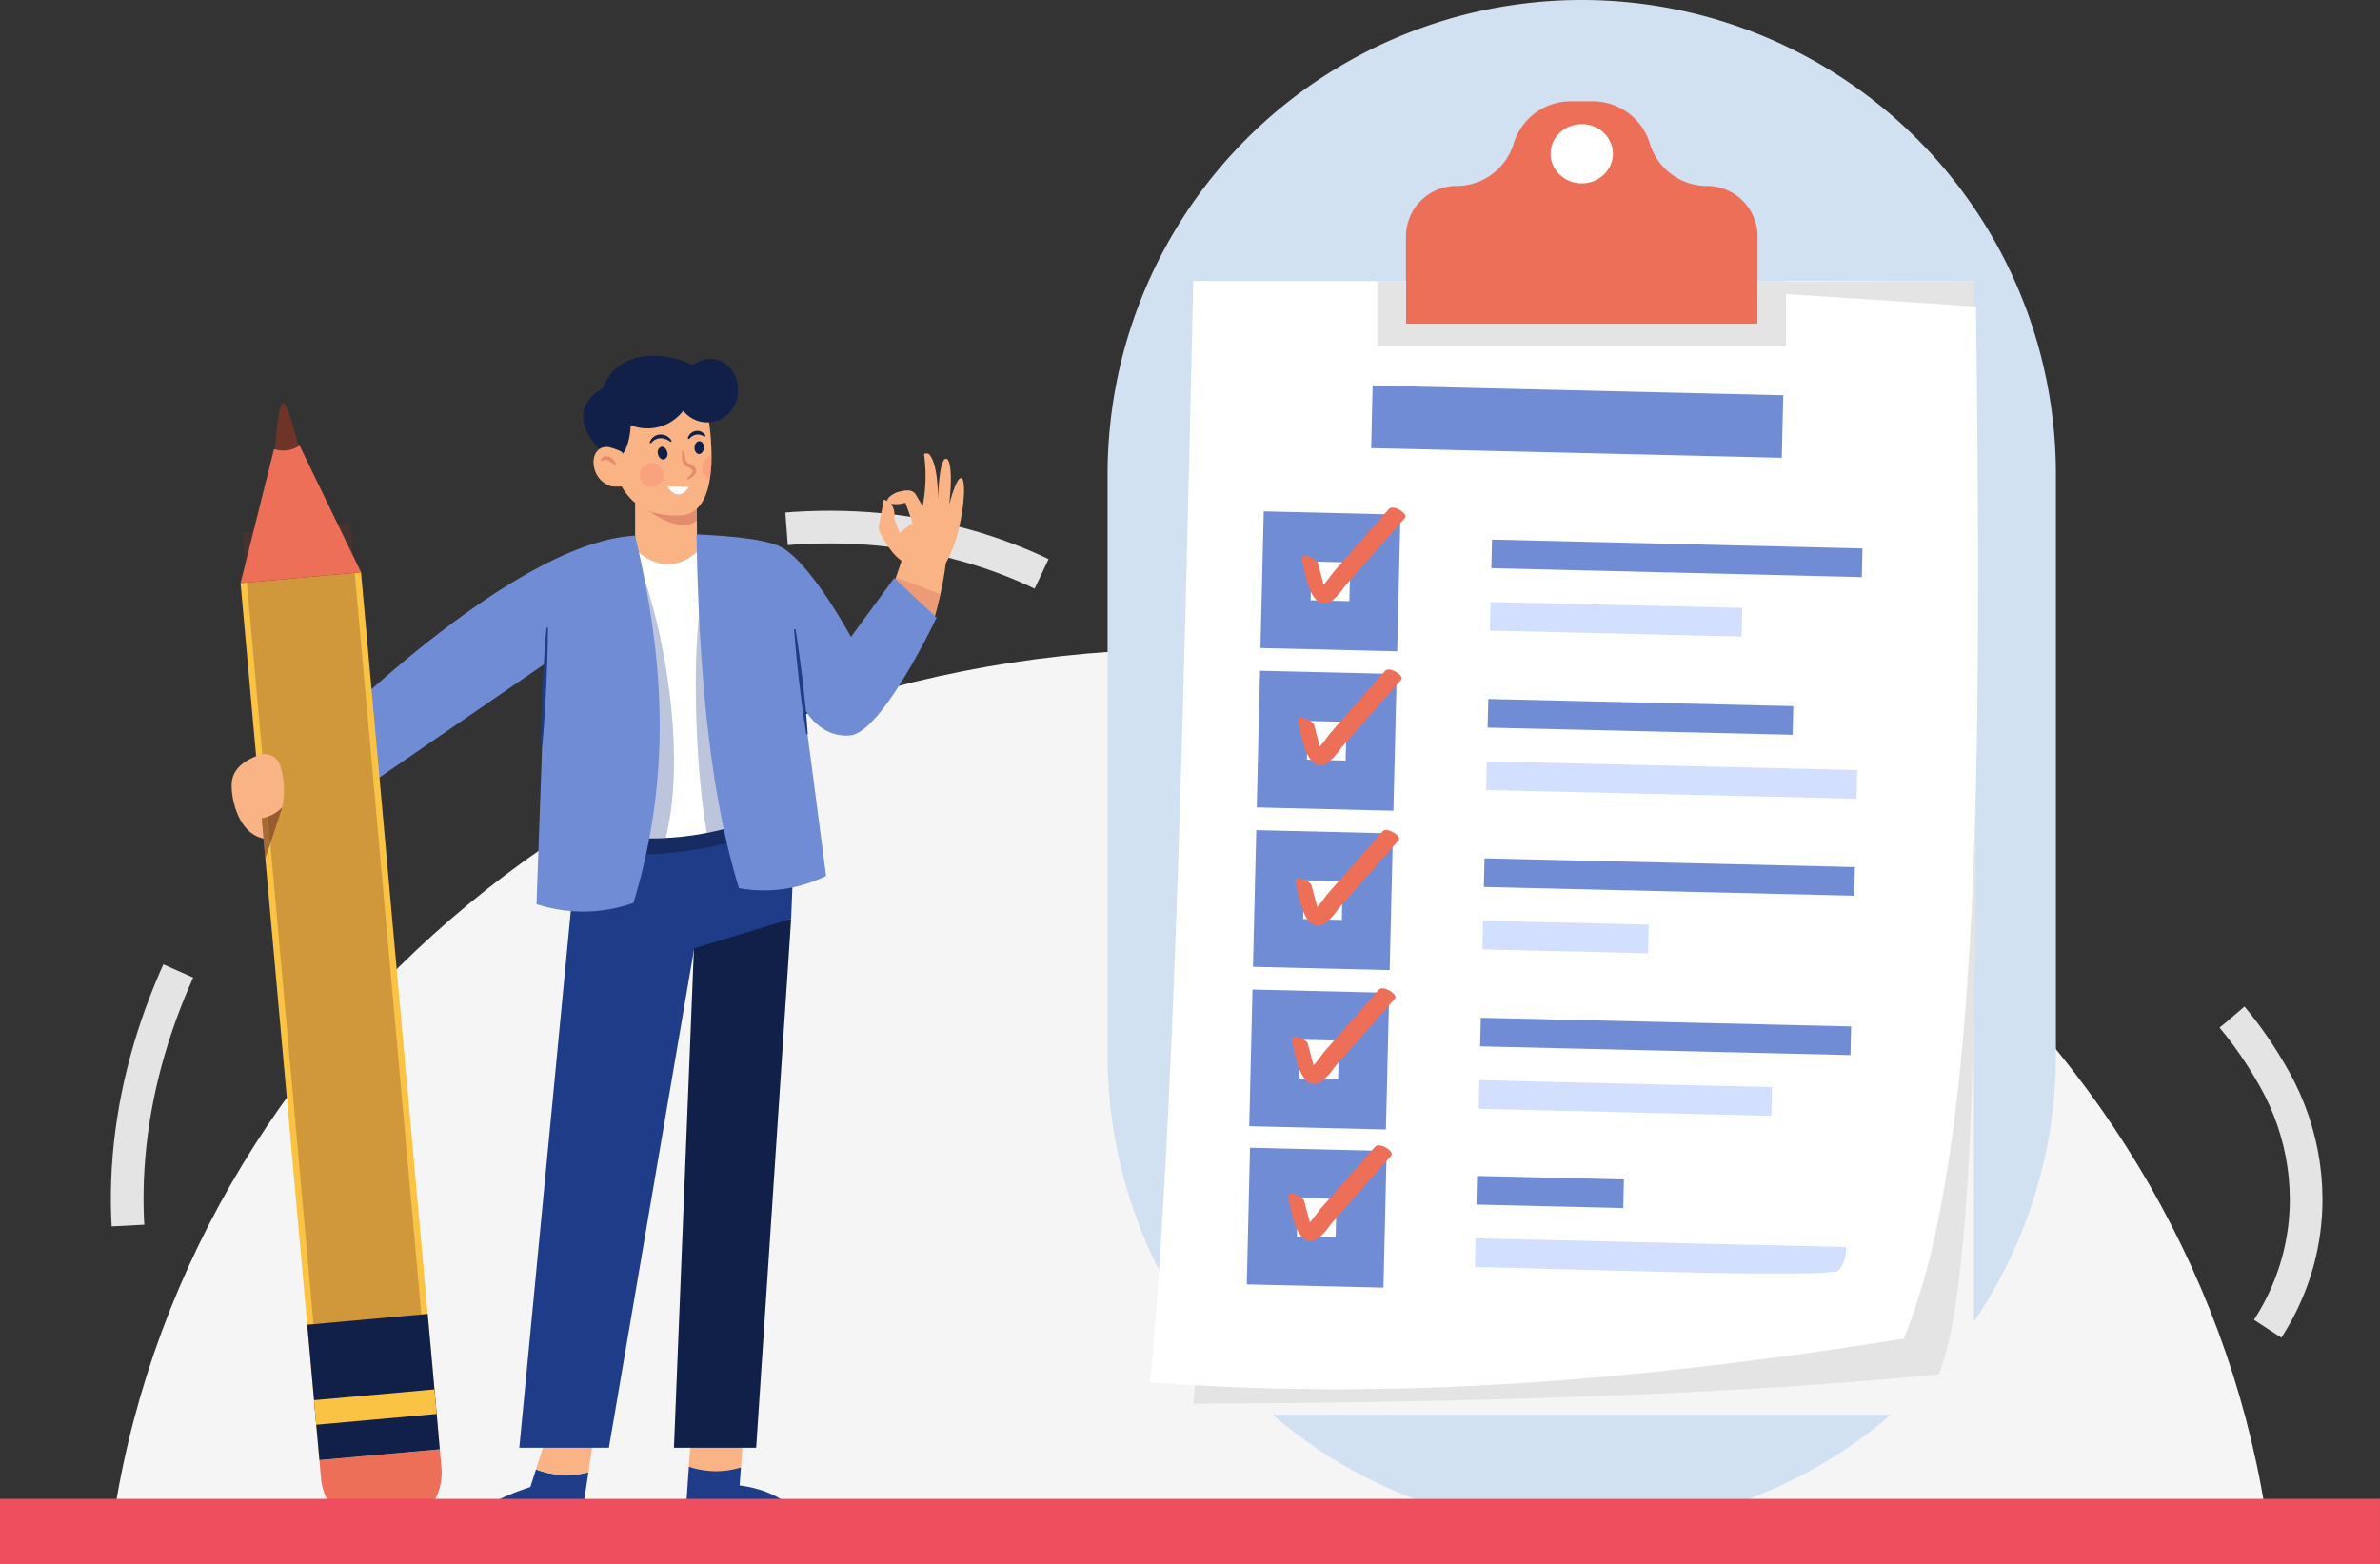 <svg xmlns="http://www.w3.org/2000/svg" width="291.462" height="191.57" viewBox="0 0 291.462 191.57">
  <rect x="0" y="0" width="291.462" height="191.57" fill="#333333" stroke="none"/>
  <g id="Grupo_898349" data-name="Grupo 898349" transform="translate(-227.749 -6542)">
    <g id="Grupo_887867" data-name="Grupo 887867" transform="translate(189.677 6515.615)">
      <g id="Grupo_884326" data-name="Grupo 884326" transform="translate(38.071 38.79)">
        <g id="Grupo_884325" data-name="Grupo 884325">
          <g id="Grupo_884294" data-name="Grupo 884294" transform="translate(13.626 52.149)">
            <g id="Grupo_884293" data-name="Grupo 884293" transform="translate(1.955)">
              <path id="Trazado_618874" data-name="Trazado 618874" d="M641.663,775.3c14.12,25.267-6.312,74.842-135.892,40.388-64.969-17.274-113.5,21.64-123.5-5.522-23.294-63.27,71.836-136.458,124.736-85.361C555.361,771.51,615.964,729.314,641.663,775.3Z" transform="translate(-378.665 -707.632)" fill="none" stroke="#e4e4e4" stroke-miterlimit="10" stroke-width="4" stroke-dasharray="32.088 32.088"/>
            </g>
            <path id="Trazado_618875" data-name="Trazado 618875" d="M625.529,948.549H361.32c8.269-61.091,64.256-108.345,132.1-108.345S617.26,887.458,625.529,948.549Z" transform="translate(-361.32 -825.261)" fill="#f6f5f5"/>
          </g>
          <g id="Grupo_884320" data-name="Grupo 884320" transform="translate(135.641)">
            <path id="Trazado_621475" data-name="Trazado 621475" d="M58.066,0a58.066,58.066,0,0,1,58.066,58.066v71.172A58.066,58.066,0,0,1,0,129.238V58.066A58.066,58.066,0,0,1,58.066,0Z" transform="translate(0 -12.405)" fill="#d2e1f1"/>
            <g id="Grupo_884318" data-name="Grupo 884318" transform="translate(5.203 22.015)">
              <g id="Grupo_884295" data-name="Grupo 884295">
                <rect id="Rectángulo_296023" data-name="Rectángulo 296023" width="95.585" height="138.849" transform="translate(5.293)" fill="#f6f5f5"/>
                <path id="Trazado_618876" data-name="Trazado 618876" d="M1632.536,440.287c.03,54.144,1.778,119.444-4.3,133.9-26.788,2.61-58.155,3.448-91.283,3.6l12.592-137.087Z" transform="translate(-1531.658 -440.286)" fill="#e4e4e4"/>
                <path id="Trazado_618877" data-name="Trazado 618877" d="M1582.3,569.863c-41.754,6.682-69.66,7.035-92.293,5.354,2.933-31.222,4.109-83.09,5.292-134.874l50.314.112,45.536,3.006C1591.808,497.207,1591.881,546.854,1582.3,569.863Z" transform="translate(-1490.003 -440.336)" fill="#fff"/>
              </g>
              <g id="Grupo_884317" data-name="Grupo 884317" transform="translate(14.912 12.805)">
                <rect id="Rectángulo_296024" data-name="Rectángulo 296024" width="50.298" height="7.661" transform="translate(12.344 0) rotate(1.348)" fill="#708cd5"/>
                <g id="Grupo_884316" data-name="Grupo 884316" transform="translate(0 14.947)">
                  <g id="Grupo_884299" data-name="Grupo 884299" transform="translate(1.684)">
                    <g id="Grupo_884296" data-name="Grupo 884296" transform="translate(25.019 3.912)">
                      <rect id="Rectángulo_296025" data-name="Rectángulo 296025" width="45.368" height="3.507" transform="matrix(1, 0.024, -0.024, 1, 0.262, 0)" fill="#708cd5"/>
                      <rect id="Rectángulo_296026" data-name="Rectángulo 296026" width="30.838" height="3.507" transform="translate(0.083 7.644) rotate(1.348)" fill="#d3dfff"/>
                    </g>
                    <g id="Grupo_884298" data-name="Grupo 884298" transform="translate(0)">
                      <rect id="Rectángulo_296027" data-name="Rectángulo 296027" width="10.74" height="10.74" transform="matrix(1, 0.024, -0.024, 1, 0.253, 3.529)" fill="#fff" stroke="#708cd5" stroke-miterlimit="10" stroke-width="6"/>
                      <g id="Grupo_884297" data-name="Grupo 884297" transform="translate(1.981)">
                        <path id="Trazado_618878" data-name="Trazado 618878" d="M1654.844,692.849c.331,1.269.944,6.585,3.606,5.1a8.109,8.109,0,0,0,1.593-1.77l2.477-2.812,4.953-5.624c.423-.48-1.445-1.685-1.976-1.082l-4.4,5-2.2,2.5c-.509.578-1.687,2.443-2.443,2.609l1.233.4c.29.238-.249-1.451-.261-1.5l-.614-2.352c-.169-.648-2.213-1.426-1.963-.467Z" transform="translate(-1654.823 -686.495)" fill="#ee6f57"/>
                      </g>
                    </g>
                  </g>
                  <g id="Grupo_884303" data-name="Grupo 884303" transform="translate(1.225 19.824)">
                    <g id="Grupo_884300" data-name="Grupo 884300" transform="translate(25.019 3.609)">
                      <rect id="Rectángulo_296028" data-name="Rectángulo 296028" width="37.36" height="3.507" transform="translate(0.262 0) rotate(1.348)" fill="#708cd5"/>
                      <rect id="Rectángulo_296029" data-name="Rectángulo 296029" width="45.368" height="3.507" transform="translate(0.083 7.644) rotate(1.348)" fill="#d3dfff"/>
                    </g>
                    <g id="Grupo_884302" data-name="Grupo 884302" transform="translate(0)">
                      <rect id="Rectángulo_296030" data-name="Rectángulo 296030" width="10.74" height="10.74" transform="matrix(1, 0.024, -0.024, 1, 0.253, 3.227)" fill="#fff" stroke="#708cd5" stroke-miterlimit="10" stroke-width="6"/>
                      <g id="Grupo_884301" data-name="Grupo 884301" transform="translate(1.974)">
                        <path id="Trazado_618879" data-name="Trazado 618879" d="M1650.7,868.728c.331,1.269.944,6.585,3.606,5.1a8.111,8.111,0,0,0,1.593-1.77l2.477-2.812,4.953-5.624c.423-.48-1.445-1.685-1.976-1.082l-4.4,5-2.2,2.5c-.509.578-1.687,2.443-2.443,2.609l1.233.4c.29.238-.249-1.451-.261-1.5l-.614-2.352c-.169-.648-2.214-1.426-1.963-.467Z" transform="translate(-1650.682 -862.373)" fill="#ee6f57"/>
                      </g>
                    </g>
                  </g>
                  <g id="Grupo_884307" data-name="Grupo 884307" transform="translate(0.765 39.483)">
                    <g id="Grupo_884304" data-name="Grupo 884304" transform="translate(25.019 3.471)">
                      <rect id="Rectángulo_296031" data-name="Rectángulo 296031" width="45.368" height="3.507" transform="translate(0.262 0) rotate(1.348)" fill="#708cd5"/>
                      <rect id="Rectángulo_296032" data-name="Rectángulo 296032" width="20.289" height="3.507" transform="translate(0.083 7.644) rotate(1.348)" fill="#d3dfff"/>
                    </g>
                    <g id="Grupo_884306" data-name="Grupo 884306" transform="translate(0)">
                      <rect id="Rectángulo_296033" data-name="Rectángulo 296033" width="10.74" height="10.74" transform="matrix(1, 0.024, -0.024, 1, 0.253, 3.088)" fill="#fff" stroke="#708cd5" stroke-miterlimit="10" stroke-width="6"/>
                      <g id="Grupo_884305" data-name="Grupo 884305" transform="translate(2.12)">
                        <path id="Trazado_618880" data-name="Trazado 618880" d="M1647.921,1043.149c.331,1.269.944,6.585,3.606,5.1a8.111,8.111,0,0,0,1.593-1.77l2.477-2.812,4.953-5.624c.423-.48-1.445-1.685-1.976-1.082l-4.4,5-2.2,2.5c-.509.578-1.687,2.443-2.443,2.608l1.233.4c.29.238-.249-1.45-.261-1.5l-.614-2.352c-.169-.648-2.213-1.427-1.963-.467Z" transform="translate(-1647.9 -1036.794)" fill="#ee6f57"/>
                      </g>
                    </g>
                  </g>
                  <g id="Grupo_884311" data-name="Grupo 884311" transform="translate(0.306 58.876)">
                    <g id="Grupo_884308" data-name="Grupo 884308" transform="translate(25.019 3.599)">
                      <rect id="Rectángulo_296034" data-name="Rectángulo 296034" width="45.368" height="3.507" transform="translate(0.262 0) rotate(1.348)" fill="#708cd5"/>
                      <rect id="Rectángulo_296035" data-name="Rectángulo 296035" width="35.839" height="3.507" transform="matrix(1, 0.024, -0.024, 1, 0.083, 7.644)" fill="#d3dfff"/>
                    </g>
                    <g id="Grupo_884310" data-name="Grupo 884310" transform="translate(0)">
                      <rect id="Rectángulo_296036" data-name="Rectángulo 296036" width="10.74" height="10.74" transform="matrix(1, 0.024, -0.024, 1, 0.253, 3.216)" fill="#fff" stroke="#708cd5" stroke-miterlimit="10" stroke-width="6"/>
                      <g id="Grupo_884309" data-name="Grupo 884309" transform="translate(2.123)">
                        <path id="Trazado_618881" data-name="Trazado 618881" d="M1643.872,1215.2c.331,1.269.944,6.585,3.606,5.1a8.111,8.111,0,0,0,1.593-1.77l2.477-2.812,4.953-5.624c.423-.48-1.445-1.685-1.976-1.082l-4.4,5-2.2,2.5c-.509.578-1.687,2.443-2.443,2.608l1.233.4c.29.238-.249-1.451-.261-1.5l-.614-2.352c-.169-.648-2.213-1.427-1.963-.467Z" transform="translate(-1643.85 -1208.849)" fill="#ee6f57"/>
                      </g>
                    </g>
                  </g>
                  <g id="Grupo_884315" data-name="Grupo 884315" transform="translate(0 78.099)">
                    <g id="Grupo_884312" data-name="Grupo 884312" transform="translate(24.869 3.749)">
                      <rect id="Rectángulo_296037" data-name="Rectángulo 296037" width="17.984" height="3.507" transform="matrix(1, 0.024, -0.024, 1, 0.262, 0)" fill="#708cd5"/>
                      <path id="Trazado_618882" data-name="Trazado 618882" d="M1888.38,1481.543l-45.356-1.068-.083,3.506c17.548.412,39.89,1.234,44.449.534A3.936,3.936,0,0,0,1888.38,1481.543Z" transform="translate(-1842.942 -1472.831)" fill="#d3dfff"/>
                    </g>
                    <g id="Grupo_884314" data-name="Grupo 884314">
                      <rect id="Rectángulo_296038" data-name="Rectángulo 296038" width="10.74" height="10.74" transform="translate(0.253 3.37) rotate(1.348)" fill="#fff" stroke="#708cd5" stroke-miterlimit="10" stroke-width="6"/>
                      <g id="Grupo_884313" data-name="Grupo 884313" transform="translate(1.976)">
                        <path id="Trazado_618883" data-name="Trazado 618883" d="M1639.858,1385.752c.332,1.269.944,6.585,3.606,5.1a8.1,8.1,0,0,0,1.593-1.77l2.477-2.812,4.953-5.624c.423-.48-1.445-1.685-1.976-1.082l-4.4,5-2.2,2.5c-.509.578-1.687,2.443-2.442,2.609l1.233.4c.29.238-.249-1.451-.261-1.5q-.308-1.176-.614-2.352c-.169-.648-2.214-1.427-1.963-.467Z" transform="translate(-1639.836 -1379.397)" fill="#ee6f57"/>
                      </g>
                    </g>
                  </g>
                </g>
              </g>
            </g>
            <g id="Grupo_884319" data-name="Grupo 884319" transform="translate(33.043)">
              <path id="Trazado_618884" data-name="Trazado 618884" d="M1811.057,261.52v10.717H1768V261.52a6.185,6.185,0,0,1,1.813-4.378,5.127,5.127,0,0,1,.437-.392,6.145,6.145,0,0,1,3.94-1.42,7.29,7.29,0,0,0,3.165-.721,7.584,7.584,0,0,0,1.19-.717,7.287,7.287,0,0,0,2.642-3.747,7.317,7.317,0,0,1,7-5.185h2.687a7.317,7.317,0,0,1,7,5.185,7.287,7.287,0,0,0,2.642,3.747,7.585,7.585,0,0,0,1.19.717,7.29,7.29,0,0,0,3.165.721,6.2,6.2,0,0,1,6.19,6.19Z" transform="translate(-1764.506 -244.96)" fill="#ee6f57"/>
              <path id="Trazado_618885" data-name="Trazado 618885" d="M1787.045,440.28v7.967H1737V440.28h3.494v5.261h43.057V440.28Z" transform="translate(-1737 -418.265)" fill="#e4e4e4"/>
              <ellipse id="Elipse_5978" data-name="Elipse 5978" cx="3.819" cy="3.63" rx="3.819" ry="3.63" transform="translate(21.204 2.794)" fill="#fff"/>
            </g>
          </g>
          <g id="Grupo_884324" data-name="Grupo 884324" transform="translate(28.371 31.166)">
            <g id="Grupo_884321" data-name="Grupo 884321" transform="translate(79.238 11.966)">
              <path id="Trazado_618886" data-name="Trazado 618886" d="M1198.726,641.1c-1.527-.289-2.955-2.841-3.45-3.819a1.215,1.215,0,0,1-.11-.776l.608-3.221s1.4.238,1.294,2.106a1.375,1.375,0,0,0,.1.569l.537,1.4,1.587-1.229-.87-2.458a4.227,4.227,0,0,1-1.766.128c-1.235-.394.384-1.357.9-1.459s1.638-.512,2.15.358.819,1.382.819,1.382a19.277,19.277,0,0,0,.179-6.3c-.017-.2.473-.192.611-.051.412.419,1.069,1.7,1.1,5.581,0,0,.069-4.526.845-4.992.64-.384.963,1.831.512,5.588,0,0,.836-3.253,1.433-3.259,1.009-.01.013,8.688-2.523,11.28Z" transform="translate(-1195.144 -627.631)" fill="#f9b384"/>
              <path id="Trazado_618887" data-name="Trazado 618887" d="M1211.694,735.28q-.067.649-.149,1.258v0a36.578,36.578,0,0,1-.667,3.837c-.014.054-.022.1-.036.153-.771,3.16-.911,4.707-3.544,4.292l-2.71-3.084-.027-.031-.2-.225.55-1.623.072-.212.406-1.181.05-.153.694-2.033.28-.825Z" transform="translate(-1203.324 -723.147)" fill="#f9b384"/>
            </g>
            <g id="Grupo_884322" data-name="Grupo 884322" transform="translate(28.915 130.695)">
              <path id="Trazado_618888" data-name="Trazado 618888" d="M757.023,1731.542l-.69,2.156c-4.729,1.554-7.488,3.334-7.664,5.41h13.676l1.1-7.218A10.609,10.609,0,0,1,757.023,1731.542Z" transform="translate(-748.669 -1725.845)" fill="#1f3c88"/>
              <path id="Trazado_618889" data-name="Trazado 618889" d="M824.5,1684l-1.715,5.359a10.61,10.61,0,0,0,6.418.348l.707-4.655Z" transform="translate(-814.435 -1683.662)" fill="#f9b384"/>
              <path id="Trazado_618890" data-name="Trazado 618890" d="M995.262,1686.458l.4-5.458-6.425.338-.351,5.031A10.512,10.512,0,0,0,995.262,1686.458Z" transform="translate(-961.812 -1681)" fill="#f9b384"/>
              <path id="Trazado_618891" data-name="Trazado 618891" d="M998.656,1736.532c-.177-2.077-2.592-4.922-7.89-5.6l.162-2.207a10.513,10.513,0,0,1-6.374-.088l-.551,7.893Z" transform="translate(-957.478 -1723.27)" fill="#1f3c88"/>
            </g>
            <path id="Trazado_618892" data-name="Trazado 618892" d="M938.233,667.668l-7.75.054V656H938l0,.717.036,3.715.054,5.965Z" transform="translate(-881.075 -640.836)" fill="#f9b384"/>
            <path id="Trazado_618893" data-name="Trazado 618893" d="M945.883,671.075c-1.393,1.465-5.027-.189-6.56-1.8l6.524-1.912Z" transform="translate(-888.919 -650.916)" fill="#e28b6d"/>
            <path id="Trazado_618894" data-name="Trazado 618894" d="M916.938,570.529a16.756,16.756,0,0,1-.2,2.637c-.379,2.362-1.38,4.4-3.688,4.468-5.455.158-7.011-2.962-8.039-5.514s.64-8.7.64-8.7l7.06-.7,3.877,3.179A28.928,28.928,0,0,1,916.938,570.529Z" transform="translate(-858.175 -558.07)" fill="#f9b384"/>
            <path id="Trazado_618895" data-name="Trazado 618895" d="M878.232,534.056s1.557-.072,1.822-4.089a5.5,5.5,0,0,0,6.428-1.771,3.721,3.721,0,0,0,6.524-1.333c.939-2.686-1.653-6.688-5.429-4.264-3.7-1.87-9.313-1.741-10.929,2.845,0,0-5.615,2.589.33,8.289A6.875,6.875,0,0,0,878.232,534.056Z" transform="translate(-831.179 -521.467)" fill="#102048"/>
            <path id="Trazado_618896" data-name="Trazado 618896" d="M987.022,1133.3l-4.284,64.776H972.669l2.517-62.857,1.54-.714Z" transform="translate(-918.507 -1064.338)" fill="#102048"/>
            <path id="Trazado_618897" data-name="Trazado 618897" d="M811.733,1016.809l-7.063,73.639H815.64l10.445-61.166,11.872-3.607.526-13.075-26.45-.6Z" transform="translate(-769.443 -956.71)" fill="#1f3c88"/>
            <path id="Trazado_618898" data-name="Trazado 618898" d="M863.77,997.431c5.992,2.151,20.051-.307,22.971-3.3l-2.074-4.148-23.124,3.073Z" transform="translate(-819.905 -937.172)" fill="#102048" opacity="0.6"/>
            <path id="Trazado_618899" data-name="Trazado 618899" d="M914.613,756.242c-.194.081-.392.167-.6.243a40.694,40.694,0,0,1-7.511,2.236,34.474,34.474,0,0,1-5.036.618,29.1,29.1,0,0,1-7.908-.64l3.359-31.316.41-3.819s4.4,5.41,9.243-.564Z" transform="translate(-848.317 -700.285)" fill="#fff"/>
            <path id="Trazado_618900" data-name="Trazado 618900" d="M901.471,780.19a29.1,29.1,0,0,1-7.908-.64l3.359-31.316,1.2-1.733C901.083,753.7,904.117,769.658,901.471,780.19Z" transform="translate(-848.317 -721.136)" fill="#1f3c88" opacity="0.3"/>
            <path id="Trazado_618901" data-name="Trazado 618901" d="M636.958,717c3.34,14.18,4.714,28.77-.207,44.973a18.422,18.422,0,0,1-11.872.15l1.052-29.456-24.759,17.02-1.5-9.28C609.187,731.306,625.643,717.558,636.958,717Z" transform="translate(-587.549 -694.961)" fill="#708cd5"/>
            <path id="Trazado_618902" data-name="Trazado 618902" d="M1005.295,809.722a40.692,40.692,0,0,1-7.511,2.236c-1.492-8.557-1.821-22.615-.609-28.958Z" transform="translate(-939.594 -753.522)" fill="#1f3c88" opacity="0.3"/>
            <path id="Trazado_618903" data-name="Trazado 618903" d="M1212.439,764.265c-.013.054-.022.1-.036.153-.771,3.16-.911,4.707-3.544,4.292l-2.71-3.084-.027-.032.352-1.848.072-.212.406-1.181.05-.153Z" transform="translate(-1125.647 -735.066)" fill="#e28b6d" opacity="0.6"/>
            <path id="Trazado_618904" data-name="Trazado 618904" d="M1026.643,725.7s-6.65,14.089-10.595,14.427c-3.824.328-5.636-3.381-5.636-3.381l2.705,20.59a17.265,17.265,0,0,1-10.672,1.5c-3.575-11.61-4.927-26.621-5.193-43.338,2.895.18,8.627.428,10.68,1.747,3.682,2.367,8.228,10.82,8.228,10.82l5.3-7.214Z" transform="translate(-940.32 -693.63)" fill="#708cd5"/>
            <g id="Grupo_884323" data-name="Grupo 884323" transform="translate(1.089 5.786)">
              <path id="Trazado_618905" data-name="Trazado 618905" d="M538.744,579.234s.4-6.74,1.089-6.422,2.062,6.179,2.062,6.179l-1.471,2.374Z" transform="translate(-534.579 -572.801)" fill="#6f3428"/>
              <path id="Trazado_618906" data-name="Trazado 618906" d="M602.178,1709.667l.2,2.218a7.12,7.12,0,0,1-6.453,7.728l-.57.051a7.119,7.119,0,0,1-7.728-6.453l-.2-2.218Z" transform="translate(-577.775 -1581.527)" fill="#ee6f57"/>
              <rect id="Rectángulo_296039" data-name="Rectángulo 296039" width="14.811" height="107.844" transform="translate(0.002 22.054) rotate(-5.134)" fill="#fbc343"/>
              <rect id="Rectángulo_296040" data-name="Rectángulo 296040" width="5.26" height="94.529" transform="translate(4.563 19.473) rotate(-5.134)" fill="none" stroke="#6f3428" stroke-miterlimit="10" stroke-width="8" opacity="0.3"/>
              <path id="Trazado_618907" data-name="Trazado 618907" d="M590.442,1579.178,575.7,1580.5l-.388-4.328-.27-3.007-.834-9.242,14.752-1.326.83,9.243.271,3.007Z" transform="translate(-566.041 -1451.036)" fill="#102048"/>
              <rect id="Rectángulo_296041" data-name="Rectángulo 296041" width="14.807" height="3.019" transform="translate(8.996 122.131) rotate(-5.136)" fill="#fbc343"/>
              <path id="Trazado_618908" data-name="Trazado 618908" d="M501.793,635.795l4.1-16.421a3.522,3.522,0,0,0,3.13-.432l7.525,15.528Z" transform="translate(-501.793 -613.74)" fill="#ee6f57"/>
            </g>
            <path id="Trazado_618909" data-name="Trazado 618909" d="M888.868,621.312c-.066-.242-1.167-.575-1.41-.642a1.689,1.689,0,0,0-1.15.011c-1.331.6-1.153,2.508-.464,3.51a3,3,0,0,0,1.628,1.195c.242.069,2.532.1,2.432-.271Z" transform="translate(-840.998 -609.404)" fill="#f9b384"/>
            <path id="Trazado_618910" data-name="Trazado 618910" d="M498.094,955.72a2,2,0,0,0-2.562-1.323c-1.678.579-3.14,1.563-3.366,3.235-.206,1.523.555,6.387,3.957,7.012l-.278-2.5s2.083-.486,2.5-1.388A10.474,10.474,0,0,0,498.094,955.72Z" transform="translate(-492.136 -905.503)" fill="#f9b384"/>
            <path id="Trazado_618911" data-name="Trazado 618911" d="M1103.4,818.576c.179,1.064.331,2.132.477,3.2s.271,2.139.408,3.208l.349,3.216c.1,1.073.2,2.147.268,3.225l-.175.02c-.184-1.064-.335-2.132-.484-3.2l-.4-3.209c-.113-1.072-.244-2.142-.343-3.216s-.2-2.147-.274-3.224Z" transform="translate(-1034.348 -785.088)" fill="#1f3c88"/>
            <path id="Trazado_618912" data-name="Trazado 618912" d="M829.073,816.971c0,1.2-.032,2.39-.067,3.584s-.092,2.387-.136,3.58l-.2,3.577c-.08,1.192-.162,2.383-.278,3.573l-.176-.008c0-1.2.028-2.39.06-3.584l.143-3.58c.068-1.192.12-2.385.2-3.577s.161-2.383.271-3.574Z" transform="translate(-790.339 -783.657)" fill="#1f3c88"/>
            <path id="Trazado_618913" data-name="Trazado 618913" d="M956.3,620.981a.709.709,0,0,1-.391.9c-.311.07-.641-.219-.736-.644a.708.708,0,0,1,.391-.9C955.875,620.268,956.2,620.556,956.3,620.981Z" transform="translate(-902.959 -609.184)" fill="#102048"/>
            <path id="Trazado_618914" data-name="Trazado 618914" d="M996.154,615.066c-.018.435-.292.777-.61.764s-.562-.377-.544-.813.292-.777.61-.764S996.172,614.63,996.154,615.066Z" transform="translate(-938.319 -603.795)" fill="#102048"/>
            <path id="Trazado_618915" data-name="Trazado 618915" d="M981.662,624.635a10.258,10.258,0,0,1,.23,1.08.843.843,0,0,0,.219.375,1.42,1.42,0,0,0,.423.208,1.179,1.179,0,0,1,.534.4.7.7,0,0,1,.054.738,1.391,1.391,0,0,1-.44.446c-.155.1-.3.215-.464.313l-.116-.133c.118-.146.249-.278.373-.418a1.319,1.319,0,0,0,.291-.38c.1-.208-.109-.437-.4-.554a1.571,1.571,0,0,1-.55-.312,1.1,1.1,0,0,1-.289-.6c-.074-.418.011-.775-.03-1.122Z" transform="translate(-926.333 -613.007)" fill="#e28b6d"/>
            <path id="Trazado_618916" data-name="Trazado 618916" d="M946.294,608.041a1.312,1.312,0,0,1,.46-.7,1.4,1.4,0,0,1,.817-.306,1.512,1.512,0,0,1,1.422.8l-.138.109a1.936,1.936,0,0,0-1.262-.46,1.474,1.474,0,0,0-1.139.635Z" transform="translate(-895.104 -597.386)" fill="#102048"/>
            <path id="Trazado_618917" data-name="Trazado 618917" d="M987.579,604.008a1.356,1.356,0,0,1,.354-.57,1.178,1.178,0,0,1,.64-.317,1.122,1.122,0,0,1,1.2.6l-.141.106a1.429,1.429,0,0,0-.988-.258,1.268,1.268,0,0,0-.471.172,3.108,3.108,0,0,0-.437.36Z" transform="translate(-931.736 -593.905)" fill="#102048"/>
            <path id="Trazado_618918" data-name="Trazado 618918" d="M965.452,663.373c.787,1.232,1.836,1.366,2.646.069Z" transform="translate(-912.103 -647.378)" fill="#fff"/>
            <path id="Trazado_618919" data-name="Trazado 618919" d="M1004.489,629.333a20.8,20.8,0,0,1-.224,2.938,1.358,1.358,0,0,1-.942-1.294A1.735,1.735,0,0,1,1004.489,629.333Z" transform="translate(-945.705 -617.175)" fill="#fc8879" opacity="0.4"/>
            <circle id="Elipse_5979" data-name="Elipse 5979" cx="1.454" cy="1.454" r="1.454" transform="translate(49.973 13.154)" fill="#fc8879" opacity="0.4"/>
            <path id="Trazado_618920" data-name="Trazado 618920" d="M895.041,631.709a7.28,7.28,0,0,0-.813-.535.71.71,0,0,0-.359-.093.8.8,0,0,0-.375.172l-.148-.1a.7.7,0,0,1,.428-.461.837.837,0,0,1,.652.075,1.688,1.688,0,0,1,.754.831Z" transform="translate(-848.124 -618.351)" fill="#e28b6d"/>
            <path id="Trazado_618921" data-name="Trazado 618921" d="M527.358,1011.674l-2.093,6.358-.432-4.969A4.337,4.337,0,0,0,527.358,1011.674Z" transform="translate(-521.148 -956.421)" fill="#6f3428" opacity="0.6"/>
          </g>
          <line id="Línea_332" data-name="Línea 332" x2="291.462" transform="translate(0 175.165)" fill="none" stroke="#ee4e5d" stroke-miterlimit="10" stroke-width="8"/>
        </g>
      </g>
    </g>
  </g>
</svg>

